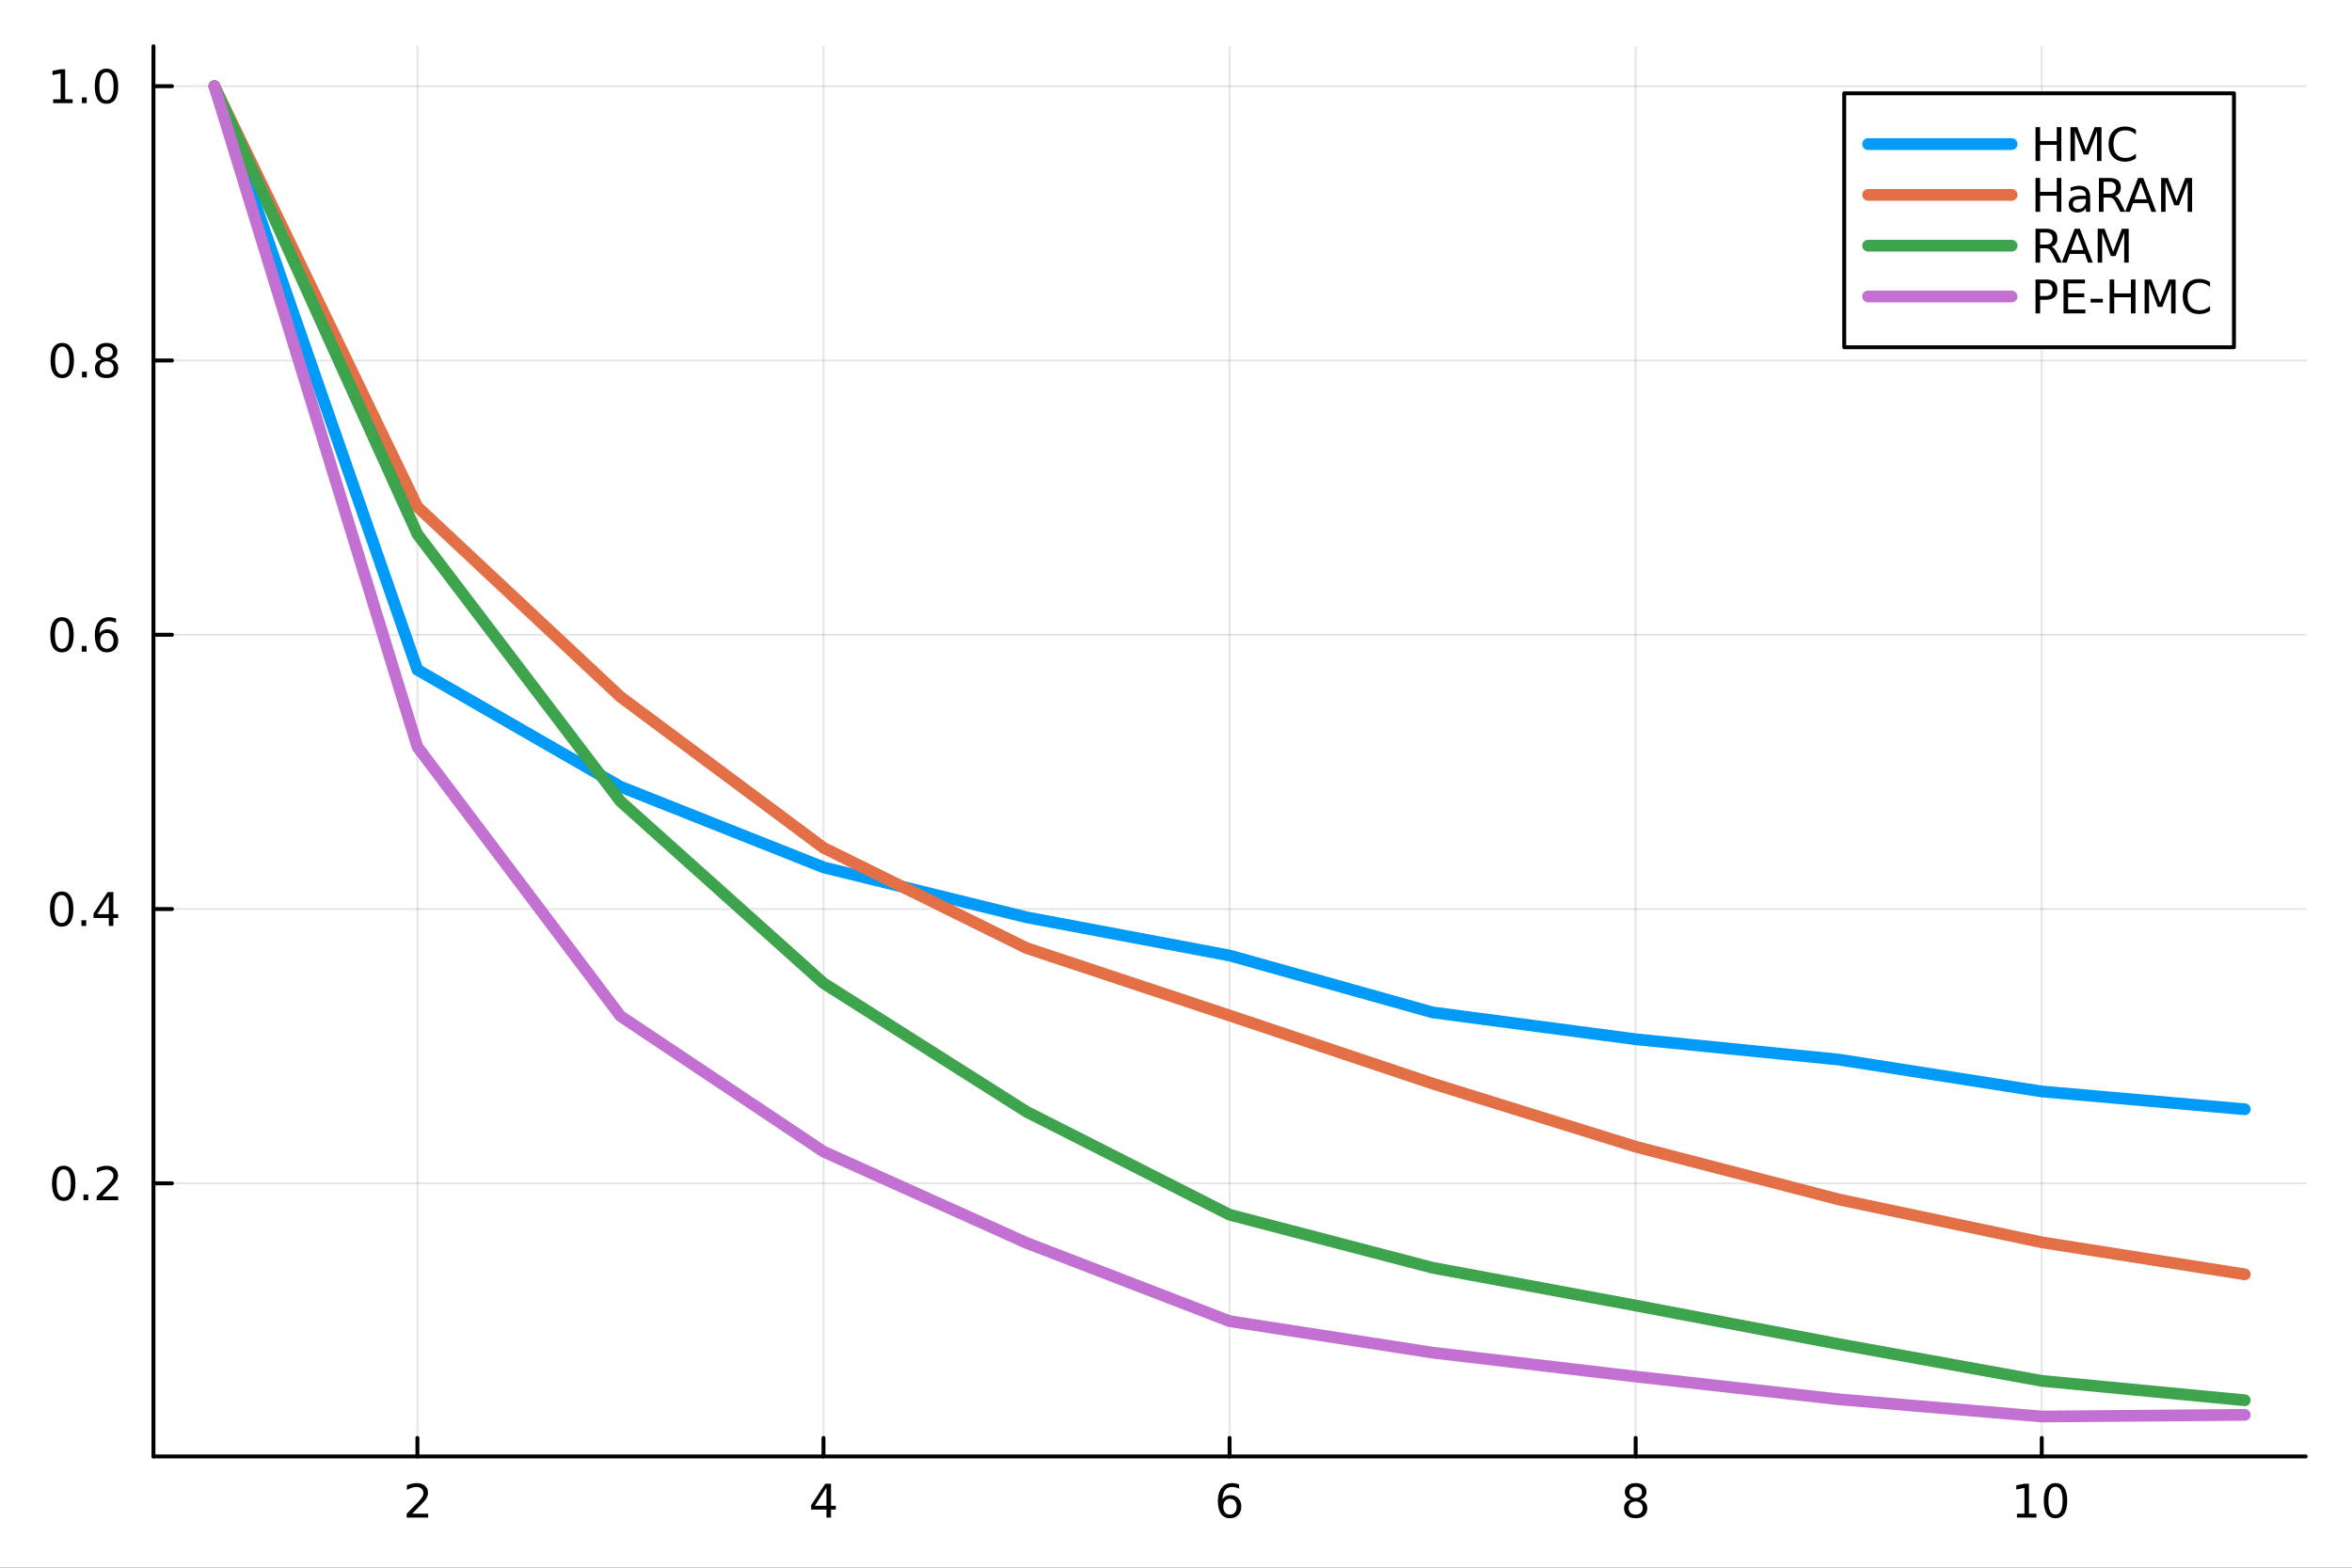 <?xml version="1.0" encoding="utf-8"?>
<svg xmlns="http://www.w3.org/2000/svg" xmlns:xlink="http://www.w3.org/1999/xlink" width="600" height="400" viewBox="0 0 2400 1600">
<rect x="0" y="0" width="2400" height="1600" fill="#333333" stroke="none"/>
<defs>
  <clipPath id="clip550">
    <rect x="0" y="0" width="2400" height="1600"/>
  </clipPath>
</defs>
<path clip-path="url(#clip550)" d="
M0 1600 L2400 1600 L2400 0 L0 0  Z
  " fill="#ffffff" fill-rule="evenodd" fill-opacity="1"/>
<defs>
  <clipPath id="clip551">
    <rect x="480" y="0" width="1681" height="1600"/>
  </clipPath>
</defs>
<path clip-path="url(#clip550)" d="
M156.598 1486.45 L2352.76 1486.45 L2352.76 47.244 L156.598 47.244  Z
  " fill="#ffffff" fill-rule="evenodd" fill-opacity="1"/>
<defs>
  <clipPath id="clip552">
    <rect x="156" y="47" width="2197" height="1440"/>
  </clipPath>
</defs>
<polyline clip-path="url(#clip552)" style="stroke:#000000; stroke-linecap:round; stroke-linejoin:round; stroke-width:2; stroke-opacity:0.1; fill:none" points="
  425.938,1486.45 425.938,47.244 
  "/>
<polyline clip-path="url(#clip552)" style="stroke:#000000; stroke-linecap:round; stroke-linejoin:round; stroke-width:2; stroke-opacity:0.1; fill:none" points="
  840.308,1486.45 840.308,47.244 
  "/>
<polyline clip-path="url(#clip552)" style="stroke:#000000; stroke-linecap:round; stroke-linejoin:round; stroke-width:2; stroke-opacity:0.1; fill:none" points="
  1254.68,1486.45 1254.68,47.244 
  "/>
<polyline clip-path="url(#clip552)" style="stroke:#000000; stroke-linecap:round; stroke-linejoin:round; stroke-width:2; stroke-opacity:0.1; fill:none" points="
  1669.05,1486.45 1669.05,47.244 
  "/>
<polyline clip-path="url(#clip552)" style="stroke:#000000; stroke-linecap:round; stroke-linejoin:round; stroke-width:2; stroke-opacity:0.1; fill:none" points="
  2083.42,1486.45 2083.42,47.244 
  "/>
<polyline clip-path="url(#clip550)" style="stroke:#000000; stroke-linecap:round; stroke-linejoin:round; stroke-width:4; stroke-opacity:1; fill:none" points="
  156.598,1486.45 2352.76,1486.45 
  "/>
<polyline clip-path="url(#clip550)" style="stroke:#000000; stroke-linecap:round; stroke-linejoin:round; stroke-width:4; stroke-opacity:1; fill:none" points="
  425.938,1486.45 425.938,1467.55 
  "/>
<polyline clip-path="url(#clip550)" style="stroke:#000000; stroke-linecap:round; stroke-linejoin:round; stroke-width:4; stroke-opacity:1; fill:none" points="
  840.308,1486.45 840.308,1467.55 
  "/>
<polyline clip-path="url(#clip550)" style="stroke:#000000; stroke-linecap:round; stroke-linejoin:round; stroke-width:4; stroke-opacity:1; fill:none" points="
  1254.68,1486.45 1254.68,1467.55 
  "/>
<polyline clip-path="url(#clip550)" style="stroke:#000000; stroke-linecap:round; stroke-linejoin:round; stroke-width:4; stroke-opacity:1; fill:none" points="
  1669.05,1486.45 1669.05,1467.55 
  "/>
<polyline clip-path="url(#clip550)" style="stroke:#000000; stroke-linecap:round; stroke-linejoin:round; stroke-width:4; stroke-opacity:1; fill:none" points="
  2083.42,1486.45 2083.42,1467.55 
  "/>
<path clip-path="url(#clip550)" d="M420.591 1544.91 L436.91 1544.91 L436.91 1548.85 L414.966 1548.85 L414.966 1544.91 Q417.628 1542.16 422.211 1537.53 Q426.818 1532.88 427.999 1531.53 Q430.244 1529.01 431.123 1527.27 Q432.026 1525.51 432.026 1523.82 Q432.026 1521.07 430.082 1519.33 Q428.161 1517.6 425.059 1517.6 Q422.86 1517.6 420.406 1518.36 Q417.975 1519.13 415.198 1520.68 L415.198 1515.95 Q418.022 1514.82 420.475 1514.24 Q422.929 1513.66 424.966 1513.66 Q430.336 1513.66 433.531 1516.35 Q436.725 1519.03 436.725 1523.52 Q436.725 1525.65 435.915 1527.57 Q435.128 1529.47 433.022 1532.07 Q432.443 1532.74 429.341 1535.95 Q426.239 1539.15 420.591 1544.91 Z" fill="#000000" fill-rule="evenodd" fill-opacity="1" /><path clip-path="url(#clip550)" d="M843.317 1518.36 L831.511 1536.81 L843.317 1536.81 L843.317 1518.36 M842.09 1514.29 L847.97 1514.29 L847.97 1536.81 L852.9 1536.81 L852.9 1540.7 L847.97 1540.7 L847.97 1548.85 L843.317 1548.85 L843.317 1540.7 L827.715 1540.7 L827.715 1536.19 L842.09 1514.29 Z" fill="#000000" fill-rule="evenodd" fill-opacity="1" /><path clip-path="url(#clip550)" d="M1255.08 1529.7 Q1251.93 1529.7 1250.08 1531.86 Q1248.25 1534.01 1248.25 1537.76 Q1248.25 1541.49 1250.08 1543.66 Q1251.93 1545.82 1255.08 1545.82 Q1258.23 1545.82 1260.06 1543.66 Q1261.91 1541.49 1261.91 1537.76 Q1261.91 1534.01 1260.06 1531.86 Q1258.23 1529.7 1255.08 1529.7 M1264.36 1515.05 L1264.36 1519.31 Q1262.61 1518.48 1260.8 1518.04 Q1259.02 1517.6 1257.26 1517.6 Q1252.63 1517.6 1250.17 1520.72 Q1247.74 1523.85 1247.4 1530.17 Q1248.76 1528.15 1250.82 1527.09 Q1252.88 1526 1255.36 1526 Q1260.57 1526 1263.58 1529.17 Q1266.61 1532.32 1266.61 1537.76 Q1266.61 1543.08 1263.46 1546.3 Q1260.31 1549.52 1255.08 1549.52 Q1249.09 1549.52 1245.92 1544.94 Q1242.74 1540.33 1242.74 1531.6 Q1242.74 1523.41 1246.63 1518.55 Q1250.52 1513.66 1257.07 1513.66 Q1258.83 1513.66 1260.61 1514.01 Q1262.42 1514.36 1264.36 1515.05 Z" fill="#000000" fill-rule="evenodd" fill-opacity="1" /><path clip-path="url(#clip550)" d="M1669.05 1532.44 Q1665.71 1532.44 1663.79 1534.22 Q1661.89 1536 1661.89 1539.13 Q1661.89 1542.25 1663.79 1544.03 Q1665.71 1545.82 1669.05 1545.82 Q1672.38 1545.82 1674.3 1544.03 Q1676.22 1542.23 1676.22 1539.13 Q1676.22 1536 1674.3 1534.22 Q1672.4 1532.44 1669.05 1532.44 M1664.37 1530.45 Q1661.36 1529.7 1659.67 1527.64 Q1658 1525.58 1658 1522.62 Q1658 1518.48 1660.94 1516.07 Q1663.91 1513.66 1669.05 1513.66 Q1674.21 1513.66 1677.15 1516.07 Q1680.09 1518.48 1680.09 1522.62 Q1680.09 1525.58 1678.4 1527.64 Q1676.73 1529.7 1673.75 1530.45 Q1677.13 1531.23 1679 1533.52 Q1680.9 1535.82 1680.9 1539.13 Q1680.9 1544.15 1677.82 1546.83 Q1674.76 1549.52 1669.05 1549.52 Q1663.33 1549.52 1660.25 1546.83 Q1657.19 1544.15 1657.19 1539.13 Q1657.19 1535.82 1659.09 1533.52 Q1660.99 1531.23 1664.37 1530.45 M1662.66 1523.06 Q1662.66 1525.75 1664.32 1527.25 Q1666.01 1528.76 1669.05 1528.76 Q1672.06 1528.76 1673.75 1527.25 Q1675.46 1525.75 1675.46 1523.06 Q1675.46 1520.38 1673.75 1518.87 Q1672.06 1517.37 1669.05 1517.37 Q1666.01 1517.37 1664.32 1518.87 Q1662.66 1520.38 1662.66 1523.06 Z" fill="#000000" fill-rule="evenodd" fill-opacity="1" /><path clip-path="url(#clip550)" d="M2058.1 1544.91 L2065.74 1544.91 L2065.74 1518.55 L2057.43 1520.21 L2057.43 1515.95 L2065.7 1514.29 L2070.37 1514.29 L2070.37 1544.91 L2078.01 1544.91 L2078.01 1548.85 L2058.1 1548.85 L2058.1 1544.91 Z" fill="#000000" fill-rule="evenodd" fill-opacity="1" /><path clip-path="url(#clip550)" d="M2097.46 1517.37 Q2093.84 1517.37 2092.02 1520.93 Q2090.21 1524.47 2090.21 1531.6 Q2090.21 1538.71 2092.02 1542.27 Q2093.84 1545.82 2097.46 1545.82 Q2101.09 1545.82 2102.89 1542.27 Q2104.72 1538.71 2104.72 1531.6 Q2104.72 1524.47 2102.89 1520.93 Q2101.09 1517.37 2097.46 1517.37 M2097.46 1513.66 Q2103.27 1513.66 2106.32 1518.27 Q2109.4 1522.85 2109.4 1531.6 Q2109.4 1540.33 2106.32 1544.94 Q2103.27 1549.52 2097.46 1549.52 Q2091.64 1549.52 2088.57 1544.94 Q2085.51 1540.33 2085.51 1531.6 Q2085.51 1522.85 2088.57 1518.27 Q2091.64 1513.66 2097.46 1513.66 Z" fill="#000000" fill-rule="evenodd" fill-opacity="1" /><polyline clip-path="url(#clip552)" style="stroke:#000000; stroke-linecap:round; stroke-linejoin:round; stroke-width:2; stroke-opacity:0.1; fill:none" points="
  156.598,1207.7 2352.76,1207.7 
  "/>
<polyline clip-path="url(#clip552)" style="stroke:#000000; stroke-linecap:round; stroke-linejoin:round; stroke-width:2; stroke-opacity:0.1; fill:none" points="
  156.598,927.77 2352.76,927.77 
  "/>
<polyline clip-path="url(#clip552)" style="stroke:#000000; stroke-linecap:round; stroke-linejoin:round; stroke-width:2; stroke-opacity:0.1; fill:none" points="
  156.598,647.839 2352.76,647.839 
  "/>
<polyline clip-path="url(#clip552)" style="stroke:#000000; stroke-linecap:round; stroke-linejoin:round; stroke-width:2; stroke-opacity:0.1; fill:none" points="
  156.598,367.907 2352.76,367.907 
  "/>
<polyline clip-path="url(#clip552)" style="stroke:#000000; stroke-linecap:round; stroke-linejoin:round; stroke-width:2; stroke-opacity:0.1; fill:none" points="
  156.598,87.976 2352.76,87.976 
  "/>
<polyline clip-path="url(#clip550)" style="stroke:#000000; stroke-linecap:round; stroke-linejoin:round; stroke-width:4; stroke-opacity:1; fill:none" points="
  156.598,1486.45 156.598,47.244 
  "/>
<polyline clip-path="url(#clip550)" style="stroke:#000000; stroke-linecap:round; stroke-linejoin:round; stroke-width:4; stroke-opacity:1; fill:none" points="
  156.598,1207.7 175.496,1207.7 
  "/>
<polyline clip-path="url(#clip550)" style="stroke:#000000; stroke-linecap:round; stroke-linejoin:round; stroke-width:4; stroke-opacity:1; fill:none" points="
  156.598,927.77 175.496,927.77 
  "/>
<polyline clip-path="url(#clip550)" style="stroke:#000000; stroke-linecap:round; stroke-linejoin:round; stroke-width:4; stroke-opacity:1; fill:none" points="
  156.598,647.839 175.496,647.839 
  "/>
<polyline clip-path="url(#clip550)" style="stroke:#000000; stroke-linecap:round; stroke-linejoin:round; stroke-width:4; stroke-opacity:1; fill:none" points="
  156.598,367.907 175.496,367.907 
  "/>
<polyline clip-path="url(#clip550)" style="stroke:#000000; stroke-linecap:round; stroke-linejoin:round; stroke-width:4; stroke-opacity:1; fill:none" points="
  156.598,87.976 175.496,87.976 
  "/>
<path clip-path="url(#clip550)" d="M65.02 1193.5 Q61.409 1193.5 59.58 1197.06 Q57.775 1200.61 57.775 1207.74 Q57.775 1214.84 59.58 1218.41 Q61.409 1221.95 65.02 1221.95 Q68.654 1221.95 70.46 1218.41 Q72.288 1214.84 72.288 1207.74 Q72.288 1200.61 70.46 1197.06 Q68.654 1193.5 65.02 1193.5 M65.02 1189.8 Q70.83 1189.8 73.885 1194.4 Q76.964 1198.99 76.964 1207.74 Q76.964 1216.46 73.885 1221.07 Q70.83 1225.65 65.02 1225.65 Q59.21 1225.65 56.131 1221.07 Q53.075 1216.46 53.075 1207.74 Q53.075 1198.99 56.131 1194.4 Q59.21 1189.8 65.02 1189.8 Z" fill="#000000" fill-rule="evenodd" fill-opacity="1" /><path clip-path="url(#clip550)" d="M85.182 1219.1 L90.066 1219.1 L90.066 1224.98 L85.182 1224.98 L85.182 1219.1 Z" fill="#000000" fill-rule="evenodd" fill-opacity="1" /><path clip-path="url(#clip550)" d="M104.279 1221.05 L120.598 1221.05 L120.598 1224.98 L98.654 1224.98 L98.654 1221.05 Q101.316 1218.29 105.899 1213.66 Q110.506 1209.01 111.686 1207.67 Q113.932 1205.14 114.811 1203.41 Q115.714 1201.65 115.714 1199.96 Q115.714 1197.2 113.77 1195.47 Q111.848 1193.73 108.746 1193.73 Q106.547 1193.73 104.094 1194.49 Q101.663 1195.26 98.885 1196.81 L98.885 1192.09 Q101.709 1190.95 104.163 1190.37 Q106.617 1189.8 108.654 1189.8 Q114.024 1189.8 117.219 1192.48 Q120.413 1195.17 120.413 1199.66 Q120.413 1201.79 119.603 1203.71 Q118.816 1205.61 116.709 1208.2 Q116.131 1208.87 113.029 1212.09 Q109.927 1215.28 104.279 1221.05 Z" fill="#000000" fill-rule="evenodd" fill-opacity="1" /><path clip-path="url(#clip550)" d="M62.937 913.568 Q59.325 913.568 57.497 917.133 Q55.691 920.675 55.691 927.804 Q55.691 934.911 57.497 938.476 Q59.325 942.017 62.937 942.017 Q66.571 942.017 68.376 938.476 Q70.205 934.911 70.205 927.804 Q70.205 920.675 68.376 917.133 Q66.571 913.568 62.937 913.568 M62.937 909.865 Q68.747 909.865 71.802 914.471 Q74.881 919.054 74.881 927.804 Q74.881 936.531 71.802 941.138 Q68.747 945.721 62.937 945.721 Q57.126 945.721 54.048 941.138 Q50.992 936.531 50.992 927.804 Q50.992 919.054 54.048 914.471 Q57.126 909.865 62.937 909.865 Z" fill="#000000" fill-rule="evenodd" fill-opacity="1" /><path clip-path="url(#clip550)" d="M83.098 939.17 L87.983 939.17 L87.983 945.05 L83.098 945.05 L83.098 939.17 Z" fill="#000000" fill-rule="evenodd" fill-opacity="1" /><path clip-path="url(#clip550)" d="M111.015 914.564 L99.21 933.013 L111.015 933.013 L111.015 914.564 M109.788 910.49 L115.668 910.49 L115.668 933.013 L120.598 933.013 L120.598 936.902 L115.668 936.902 L115.668 945.05 L111.015 945.05 L111.015 936.902 L95.413 936.902 L95.413 932.388 L109.788 910.49 Z" fill="#000000" fill-rule="evenodd" fill-opacity="1" /><path clip-path="url(#clip550)" d="M63.261 633.637 Q59.65 633.637 57.821 637.202 Q56.015 640.744 56.015 647.873 Q56.015 654.98 57.821 658.544 Q59.65 662.086 63.261 662.086 Q66.895 662.086 68.7 658.544 Q70.529 654.98 70.529 647.873 Q70.529 640.744 68.7 637.202 Q66.895 633.637 63.261 633.637 M63.261 629.934 Q69.071 629.934 72.126 634.54 Q75.205 639.123 75.205 647.873 Q75.205 656.6 72.126 661.207 Q69.071 665.79 63.261 665.79 Q57.45 665.79 54.372 661.207 Q51.316 656.6 51.316 647.873 Q51.316 639.123 54.372 634.54 Q57.45 629.934 63.261 629.934 Z" fill="#000000" fill-rule="evenodd" fill-opacity="1" /><path clip-path="url(#clip550)" d="M83.422 659.239 L88.307 659.239 L88.307 665.119 L83.422 665.119 L83.422 659.239 Z" fill="#000000" fill-rule="evenodd" fill-opacity="1" /><path clip-path="url(#clip550)" d="M109.071 645.975 Q105.922 645.975 104.071 648.128 Q102.242 650.281 102.242 654.031 Q102.242 657.757 104.071 659.933 Q105.922 662.086 109.071 662.086 Q112.219 662.086 114.047 659.933 Q115.899 657.757 115.899 654.031 Q115.899 650.281 114.047 648.128 Q112.219 645.975 109.071 645.975 M118.353 631.322 L118.353 635.582 Q116.594 634.748 114.788 634.309 Q113.006 633.869 111.246 633.869 Q106.617 633.869 104.163 636.994 Q101.733 640.119 101.385 646.438 Q102.751 644.424 104.811 643.359 Q106.871 642.271 109.348 642.271 Q114.557 642.271 117.566 645.443 Q120.598 648.591 120.598 654.031 Q120.598 659.355 117.45 662.572 Q114.302 665.79 109.071 665.79 Q103.075 665.79 99.904 661.207 Q96.733 656.6 96.733 647.873 Q96.733 639.679 100.621 634.818 Q104.51 629.934 111.061 629.934 Q112.82 629.934 114.603 630.281 Q116.408 630.628 118.353 631.322 Z" fill="#000000" fill-rule="evenodd" fill-opacity="1" /><path clip-path="url(#clip550)" d="M63.515 353.706 Q59.904 353.706 58.075 357.271 Q56.27 360.813 56.27 367.942 Q56.27 375.049 58.075 378.613 Q59.904 382.155 63.515 382.155 Q67.149 382.155 68.955 378.613 Q70.784 375.049 70.784 367.942 Q70.784 360.813 68.955 357.271 Q67.149 353.706 63.515 353.706 M63.515 350.002 Q69.325 350.002 72.381 354.609 Q75.46 359.192 75.46 367.942 Q75.46 376.669 72.381 381.275 Q69.325 385.859 63.515 385.859 Q57.705 385.859 54.626 381.275 Q51.571 376.669 51.571 367.942 Q51.571 359.192 54.626 354.609 Q57.705 350.002 63.515 350.002 Z" fill="#000000" fill-rule="evenodd" fill-opacity="1" /><path clip-path="url(#clip550)" d="M83.677 379.308 L88.561 379.308 L88.561 385.187 L83.677 385.187 L83.677 379.308 Z" fill="#000000" fill-rule="evenodd" fill-opacity="1" /><path clip-path="url(#clip550)" d="M108.746 368.775 Q105.413 368.775 103.492 370.558 Q101.594 372.34 101.594 375.465 Q101.594 378.59 103.492 380.373 Q105.413 382.155 108.746 382.155 Q112.08 382.155 114.001 380.373 Q115.922 378.567 115.922 375.465 Q115.922 372.34 114.001 370.558 Q112.103 368.775 108.746 368.775 M104.071 366.785 Q101.061 366.044 99.371 363.984 Q97.705 361.924 97.705 358.961 Q97.705 354.817 100.645 352.41 Q103.608 350.002 108.746 350.002 Q113.908 350.002 116.848 352.41 Q119.788 354.817 119.788 358.961 Q119.788 361.924 118.098 363.984 Q116.432 366.044 113.445 366.785 Q116.825 367.572 118.7 369.863 Q120.598 372.155 120.598 375.465 Q120.598 380.488 117.52 383.174 Q114.464 385.859 108.746 385.859 Q103.029 385.859 99.95 383.174 Q96.895 380.488 96.895 375.465 Q96.895 372.155 98.793 369.863 Q100.691 367.572 104.071 366.785 M102.358 359.401 Q102.358 362.086 104.024 363.59 Q105.714 365.095 108.746 365.095 Q111.756 365.095 113.445 363.59 Q115.158 362.086 115.158 359.401 Q115.158 356.715 113.445 355.211 Q111.756 353.706 108.746 353.706 Q105.714 353.706 104.024 355.211 Q102.358 356.715 102.358 359.401 Z" fill="#000000" fill-rule="evenodd" fill-opacity="1" /><path clip-path="url(#clip550)" d="M54.233 101.321 L61.872 101.321 L61.872 74.956 L53.562 76.622 L53.562 72.363 L61.825 70.696 L66.501 70.696 L66.501 101.321 L74.14 101.321 L74.14 105.256 L54.233 105.256 L54.233 101.321 Z" fill="#000000" fill-rule="evenodd" fill-opacity="1" /><path clip-path="url(#clip550)" d="M83.585 99.377 L88.469 99.377 L88.469 105.256 L83.585 105.256 L83.585 99.377 Z" fill="#000000" fill-rule="evenodd" fill-opacity="1" /><path clip-path="url(#clip550)" d="M108.654 73.775 Q105.043 73.775 103.214 77.34 Q101.409 80.881 101.409 88.011 Q101.409 95.117 103.214 98.682 Q105.043 102.224 108.654 102.224 Q112.288 102.224 114.094 98.682 Q115.922 95.117 115.922 88.011 Q115.922 80.881 114.094 77.34 Q112.288 73.775 108.654 73.775 M108.654 70.071 Q114.464 70.071 117.52 74.678 Q120.598 79.261 120.598 88.011 Q120.598 96.738 117.52 101.344 Q114.464 105.928 108.654 105.928 Q102.844 105.928 99.765 101.344 Q96.71 96.738 96.71 88.011 Q96.71 79.261 99.765 74.678 Q102.844 70.071 108.654 70.071 Z" fill="#000000" fill-rule="evenodd" fill-opacity="1" /><polyline clip-path="url(#clip552)" style="stroke:#009af9; stroke-linecap:round; stroke-linejoin:round; stroke-width:12; stroke-opacity:1; fill:none" points="
  218.754,87.976 425.938,683.592 633.123,802.91 840.308,885.211 1047.49,936.193 1254.68,975.219 1461.86,1033.27 1669.05,1060.68 1876.23,1081.41 2083.42,1113.96 
  2290.6,1132.13 
  "/>
<polyline clip-path="url(#clip552)" style="stroke:#e26f46; stroke-linecap:round; stroke-linejoin:round; stroke-width:12; stroke-opacity:1; fill:none" points="
  218.754,87.976 425.938,517.258 633.123,711.191 840.308,865.272 1047.49,967.612 1254.68,1036.46 1461.86,1105.92 1669.05,1170.34 1876.23,1224.15 2083.42,1267.91 
  2290.6,1300.62 
  "/>
<polyline clip-path="url(#clip552)" style="stroke:#3da44d; stroke-linecap:round; stroke-linejoin:round; stroke-width:12; stroke-opacity:1; fill:none" points="
  218.754,87.976 425.938,545.2 633.123,817.826 840.308,1003.43 1047.49,1134.65 1254.68,1239.77 1461.86,1293.91 1669.05,1332.43 1876.23,1371.77 2083.42,1409.33 
  2290.6,1429.13 
  "/>
<polyline clip-path="url(#clip552)" style="stroke:#c271d2; stroke-linecap:round; stroke-linejoin:round; stroke-width:12; stroke-opacity:1; fill:none" points="
  218.754,87.976 425.938,762.244 633.123,1037 840.308,1175.33 1047.49,1268.53 1254.68,1348.4 1461.86,1380.54 1669.05,1404.95 1876.23,1428.16 2083.42,1445.72 
  2290.6,1444.04 
  "/>
<path clip-path="url(#clip550)" d="
M1881.86 354.418 L2279.55 354.418 L2279.55 95.218 L1881.86 95.218  Z
  " fill="#ffffff" fill-rule="evenodd" fill-opacity="1"/>
<polyline clip-path="url(#clip550)" style="stroke:#000000; stroke-linecap:round; stroke-linejoin:round; stroke-width:4; stroke-opacity:1; fill:none" points="
  1881.86,354.418 2279.55,354.418 2279.55,95.218 1881.86,95.218 1881.86,354.418 
  "/>
<polyline clip-path="url(#clip550)" style="stroke:#009af9; stroke-linecap:round; stroke-linejoin:round; stroke-width:12; stroke-opacity:1; fill:none" points="
  1906.26,147.058 2052.67,147.058 
  "/>
<path clip-path="url(#clip550)" d="M2077.07 129.778 L2081.75 129.778 L2081.75 143.944 L2098.74 143.944 L2098.74 129.778 L2103.41 129.778 L2103.41 164.338 L2098.74 164.338 L2098.74 147.879 L2081.75 147.879 L2081.75 164.338 L2077.07 164.338 L2077.07 129.778 Z" fill="#000000" fill-rule="evenodd" fill-opacity="1" /><path clip-path="url(#clip550)" d="M2112.72 129.778 L2119.69 129.778 L2128.51 153.296 L2137.37 129.778 L2144.34 129.778 L2144.34 164.338 L2139.78 164.338 L2139.78 133.99 L2130.87 157.694 L2126.17 157.694 L2117.26 133.99 L2117.26 164.338 L2112.72 164.338 L2112.72 129.778 Z" fill="#000000" fill-rule="evenodd" fill-opacity="1" /><path clip-path="url(#clip550)" d="M2179.5 132.44 L2179.5 137.37 Q2177.14 135.171 2174.45 134.083 Q2171.79 132.995 2168.78 132.995 Q2162.86 132.995 2159.71 136.629 Q2156.56 140.24 2156.56 147.092 Q2156.56 153.921 2159.71 157.555 Q2162.86 161.166 2168.78 161.166 Q2171.79 161.166 2174.45 160.078 Q2177.14 158.99 2179.5 156.791 L2179.5 161.676 Q2177.05 163.342 2174.29 164.176 Q2171.56 165.009 2168.51 165.009 Q2160.66 165.009 2156.14 160.217 Q2151.63 155.402 2151.63 147.092 Q2151.63 138.759 2156.14 133.967 Q2160.66 129.153 2168.51 129.153 Q2171.61 129.153 2174.34 129.986 Q2177.09 130.796 2179.5 132.44 Z" fill="#000000" fill-rule="evenodd" fill-opacity="1" /><polyline clip-path="url(#clip550)" style="stroke:#e26f46; stroke-linecap:round; stroke-linejoin:round; stroke-width:12; stroke-opacity:1; fill:none" points="
  1906.26,198.898 2052.67,198.898 
  "/>
<path clip-path="url(#clip550)" d="M2077.07 181.618 L2081.75 181.618 L2081.75 195.784 L2098.74 195.784 L2098.74 181.618 L2103.41 181.618 L2103.41 216.178 L2098.74 216.178 L2098.74 199.719 L2081.75 199.719 L2081.75 216.178 L2077.07 216.178 L2077.07 181.618 Z" fill="#000000" fill-rule="evenodd" fill-opacity="1" /><path clip-path="url(#clip550)" d="M2124.32 203.145 Q2119.15 203.145 2117.16 204.326 Q2115.17 205.506 2115.17 208.354 Q2115.17 210.622 2116.65 211.965 Q2118.16 213.284 2120.73 213.284 Q2124.27 213.284 2126.4 210.784 Q2128.55 208.261 2128.55 204.094 L2128.55 203.145 L2124.32 203.145 M2132.81 201.386 L2132.81 216.178 L2128.55 216.178 L2128.55 212.242 Q2127.09 214.603 2124.92 215.738 Q2122.74 216.849 2119.59 216.849 Q2115.61 216.849 2113.25 214.627 Q2110.91 212.381 2110.91 208.631 Q2110.91 204.256 2113.83 202.034 Q2116.77 199.812 2122.58 199.812 L2128.55 199.812 L2128.55 199.395 Q2128.55 196.455 2126.61 194.858 Q2124.69 193.238 2121.19 193.238 Q2118.97 193.238 2116.86 193.77 Q2114.76 194.303 2112.81 195.367 L2112.81 191.432 Q2115.15 190.53 2117.35 190.09 Q2119.55 189.627 2121.63 189.627 Q2127.26 189.627 2130.03 192.543 Q2132.81 195.46 2132.81 201.386 Z" fill="#000000" fill-rule="evenodd" fill-opacity="1" /><path clip-path="url(#clip550)" d="M2158.16 199.974 Q2159.66 200.483 2161.08 202.15 Q2162.51 203.817 2163.95 206.733 L2168.69 216.178 L2163.67 216.178 L2159.25 207.312 Q2157.53 203.84 2155.91 202.705 Q2154.32 201.571 2151.54 201.571 L2146.45 201.571 L2146.45 216.178 L2141.77 216.178 L2141.77 181.618 L2152.33 181.618 Q2158.25 181.618 2161.17 184.094 Q2164.08 186.571 2164.08 191.571 Q2164.08 194.835 2162.56 196.988 Q2161.05 199.141 2158.16 199.974 M2146.45 185.46 L2146.45 197.729 L2152.33 197.729 Q2155.7 197.729 2157.42 196.178 Q2159.15 194.604 2159.15 191.571 Q2159.15 188.539 2157.42 187.011 Q2155.7 185.46 2152.33 185.46 L2146.45 185.46 Z" fill="#000000" fill-rule="evenodd" fill-opacity="1" /><path clip-path="url(#clip550)" d="M2184.34 186.224 L2178 203.423 L2190.7 203.423 L2184.34 186.224 M2181.7 181.618 L2187 181.618 L2200.17 216.178 L2195.31 216.178 L2192.16 207.312 L2176.58 207.312 L2173.44 216.178 L2168.51 216.178 L2181.7 181.618 Z" fill="#000000" fill-rule="evenodd" fill-opacity="1" /><path clip-path="url(#clip550)" d="M2205.22 181.618 L2212.19 181.618 L2221.01 205.136 L2229.87 181.618 L2236.84 181.618 L2236.84 216.178 L2232.28 216.178 L2232.28 185.83 L2223.37 209.534 L2218.67 209.534 L2209.76 185.83 L2209.76 216.178 L2205.22 216.178 L2205.22 181.618 Z" fill="#000000" fill-rule="evenodd" fill-opacity="1" /><polyline clip-path="url(#clip550)" style="stroke:#3da44d; stroke-linecap:round; stroke-linejoin:round; stroke-width:12; stroke-opacity:1; fill:none" points="
  1906.26,250.738 2052.67,250.738 
  "/>
<path clip-path="url(#clip550)" d="M2093.46 251.814 Q2094.96 252.323 2096.38 253.99 Q2097.81 255.657 2099.25 258.573 L2103.99 268.018 L2098.97 268.018 L2094.55 259.152 Q2092.83 255.68 2091.21 254.545 Q2089.62 253.411 2086.84 253.411 L2081.75 253.411 L2081.75 268.018 L2077.07 268.018 L2077.07 233.458 L2087.63 233.458 Q2093.55 233.458 2096.47 235.934 Q2099.39 238.411 2099.39 243.411 Q2099.39 246.675 2097.86 248.828 Q2096.35 250.981 2093.46 251.814 M2081.75 237.3 L2081.75 249.569 L2087.63 249.569 Q2091.01 249.569 2092.72 248.018 Q2094.46 246.444 2094.46 243.411 Q2094.46 240.379 2092.72 238.851 Q2091.01 237.3 2087.63 237.3 L2081.75 237.3 Z" fill="#000000" fill-rule="evenodd" fill-opacity="1" /><path clip-path="url(#clip550)" d="M2119.64 238.064 L2113.3 255.263 L2126.01 255.263 L2119.64 238.064 M2117 233.458 L2122.3 233.458 L2135.47 268.018 L2130.61 268.018 L2127.46 259.152 L2111.89 259.152 L2108.74 268.018 L2103.81 268.018 L2117 233.458 Z" fill="#000000" fill-rule="evenodd" fill-opacity="1" /><path clip-path="url(#clip550)" d="M2140.52 233.458 L2147.49 233.458 L2156.31 256.976 L2165.17 233.458 L2172.14 233.458 L2172.14 268.018 L2167.58 268.018 L2167.58 237.67 L2158.67 261.374 L2153.97 261.374 L2145.06 237.67 L2145.06 268.018 L2140.52 268.018 L2140.52 233.458 Z" fill="#000000" fill-rule="evenodd" fill-opacity="1" /><polyline clip-path="url(#clip550)" style="stroke:#c271d2; stroke-linecap:round; stroke-linejoin:round; stroke-width:12; stroke-opacity:1; fill:none" points="
  1906.26,302.578 2052.67,302.578 
  "/>
<path clip-path="url(#clip550)" d="M2081.75 289.14 L2081.75 302.126 L2087.63 302.126 Q2090.89 302.126 2092.67 300.436 Q2094.46 298.747 2094.46 295.622 Q2094.46 292.52 2092.67 290.83 Q2090.89 289.14 2087.63 289.14 L2081.75 289.14 M2077.07 285.298 L2087.63 285.298 Q2093.44 285.298 2096.4 287.936 Q2099.39 290.552 2099.39 295.622 Q2099.39 300.737 2096.4 303.353 Q2093.44 305.969 2087.63 305.969 L2081.75 305.969 L2081.75 319.858 L2077.07 319.858 L2077.07 285.298 Z" fill="#000000" fill-rule="evenodd" fill-opacity="1" /><path clip-path="url(#clip550)" d="M2105.66 285.298 L2127.51 285.298 L2127.51 289.233 L2110.33 289.233 L2110.33 299.464 L2126.79 299.464 L2126.79 303.399 L2110.33 303.399 L2110.33 315.922 L2127.93 315.922 L2127.93 319.858 L2105.66 319.858 L2105.66 285.298 Z" fill="#000000" fill-rule="evenodd" fill-opacity="1" /><path clip-path="url(#clip550)" d="M2133.27 304.973 L2145.75 304.973 L2145.75 308.77 L2133.27 308.77 L2133.27 304.973 Z" fill="#000000" fill-rule="evenodd" fill-opacity="1" /><path clip-path="url(#clip550)" d="M2152.72 285.298 L2157.39 285.298 L2157.39 299.464 L2174.39 299.464 L2174.39 285.298 L2179.06 285.298 L2179.06 319.858 L2174.39 319.858 L2174.39 303.399 L2157.39 303.399 L2157.39 319.858 L2152.72 319.858 L2152.72 285.298 Z" fill="#000000" fill-rule="evenodd" fill-opacity="1" /><path clip-path="url(#clip550)" d="M2188.37 285.298 L2195.33 285.298 L2204.15 308.816 L2213.02 285.298 L2219.99 285.298 L2219.99 319.858 L2215.43 319.858 L2215.43 289.51 L2206.51 313.214 L2201.82 313.214 L2192.9 289.51 L2192.9 319.858 L2188.37 319.858 L2188.37 285.298 Z" fill="#000000" fill-rule="evenodd" fill-opacity="1" /><path clip-path="url(#clip550)" d="M2255.15 287.96 L2255.15 292.89 Q2252.79 290.691 2250.1 289.603 Q2247.44 288.515 2244.43 288.515 Q2238.51 288.515 2235.36 292.149 Q2232.21 295.76 2232.21 302.612 Q2232.21 309.441 2235.36 313.075 Q2238.51 316.686 2244.43 316.686 Q2247.44 316.686 2250.1 315.598 Q2252.79 314.51 2255.15 312.311 L2255.15 317.196 Q2252.7 318.862 2249.94 319.696 Q2247.21 320.529 2244.15 320.529 Q2236.31 320.529 2231.79 315.737 Q2227.28 310.922 2227.28 302.612 Q2227.28 294.279 2231.79 289.487 Q2236.31 284.673 2244.15 284.673 Q2247.26 284.673 2249.99 285.506 Q2252.74 286.316 2255.15 287.96 Z" fill="#000000" fill-rule="evenodd" fill-opacity="1" /></svg>
